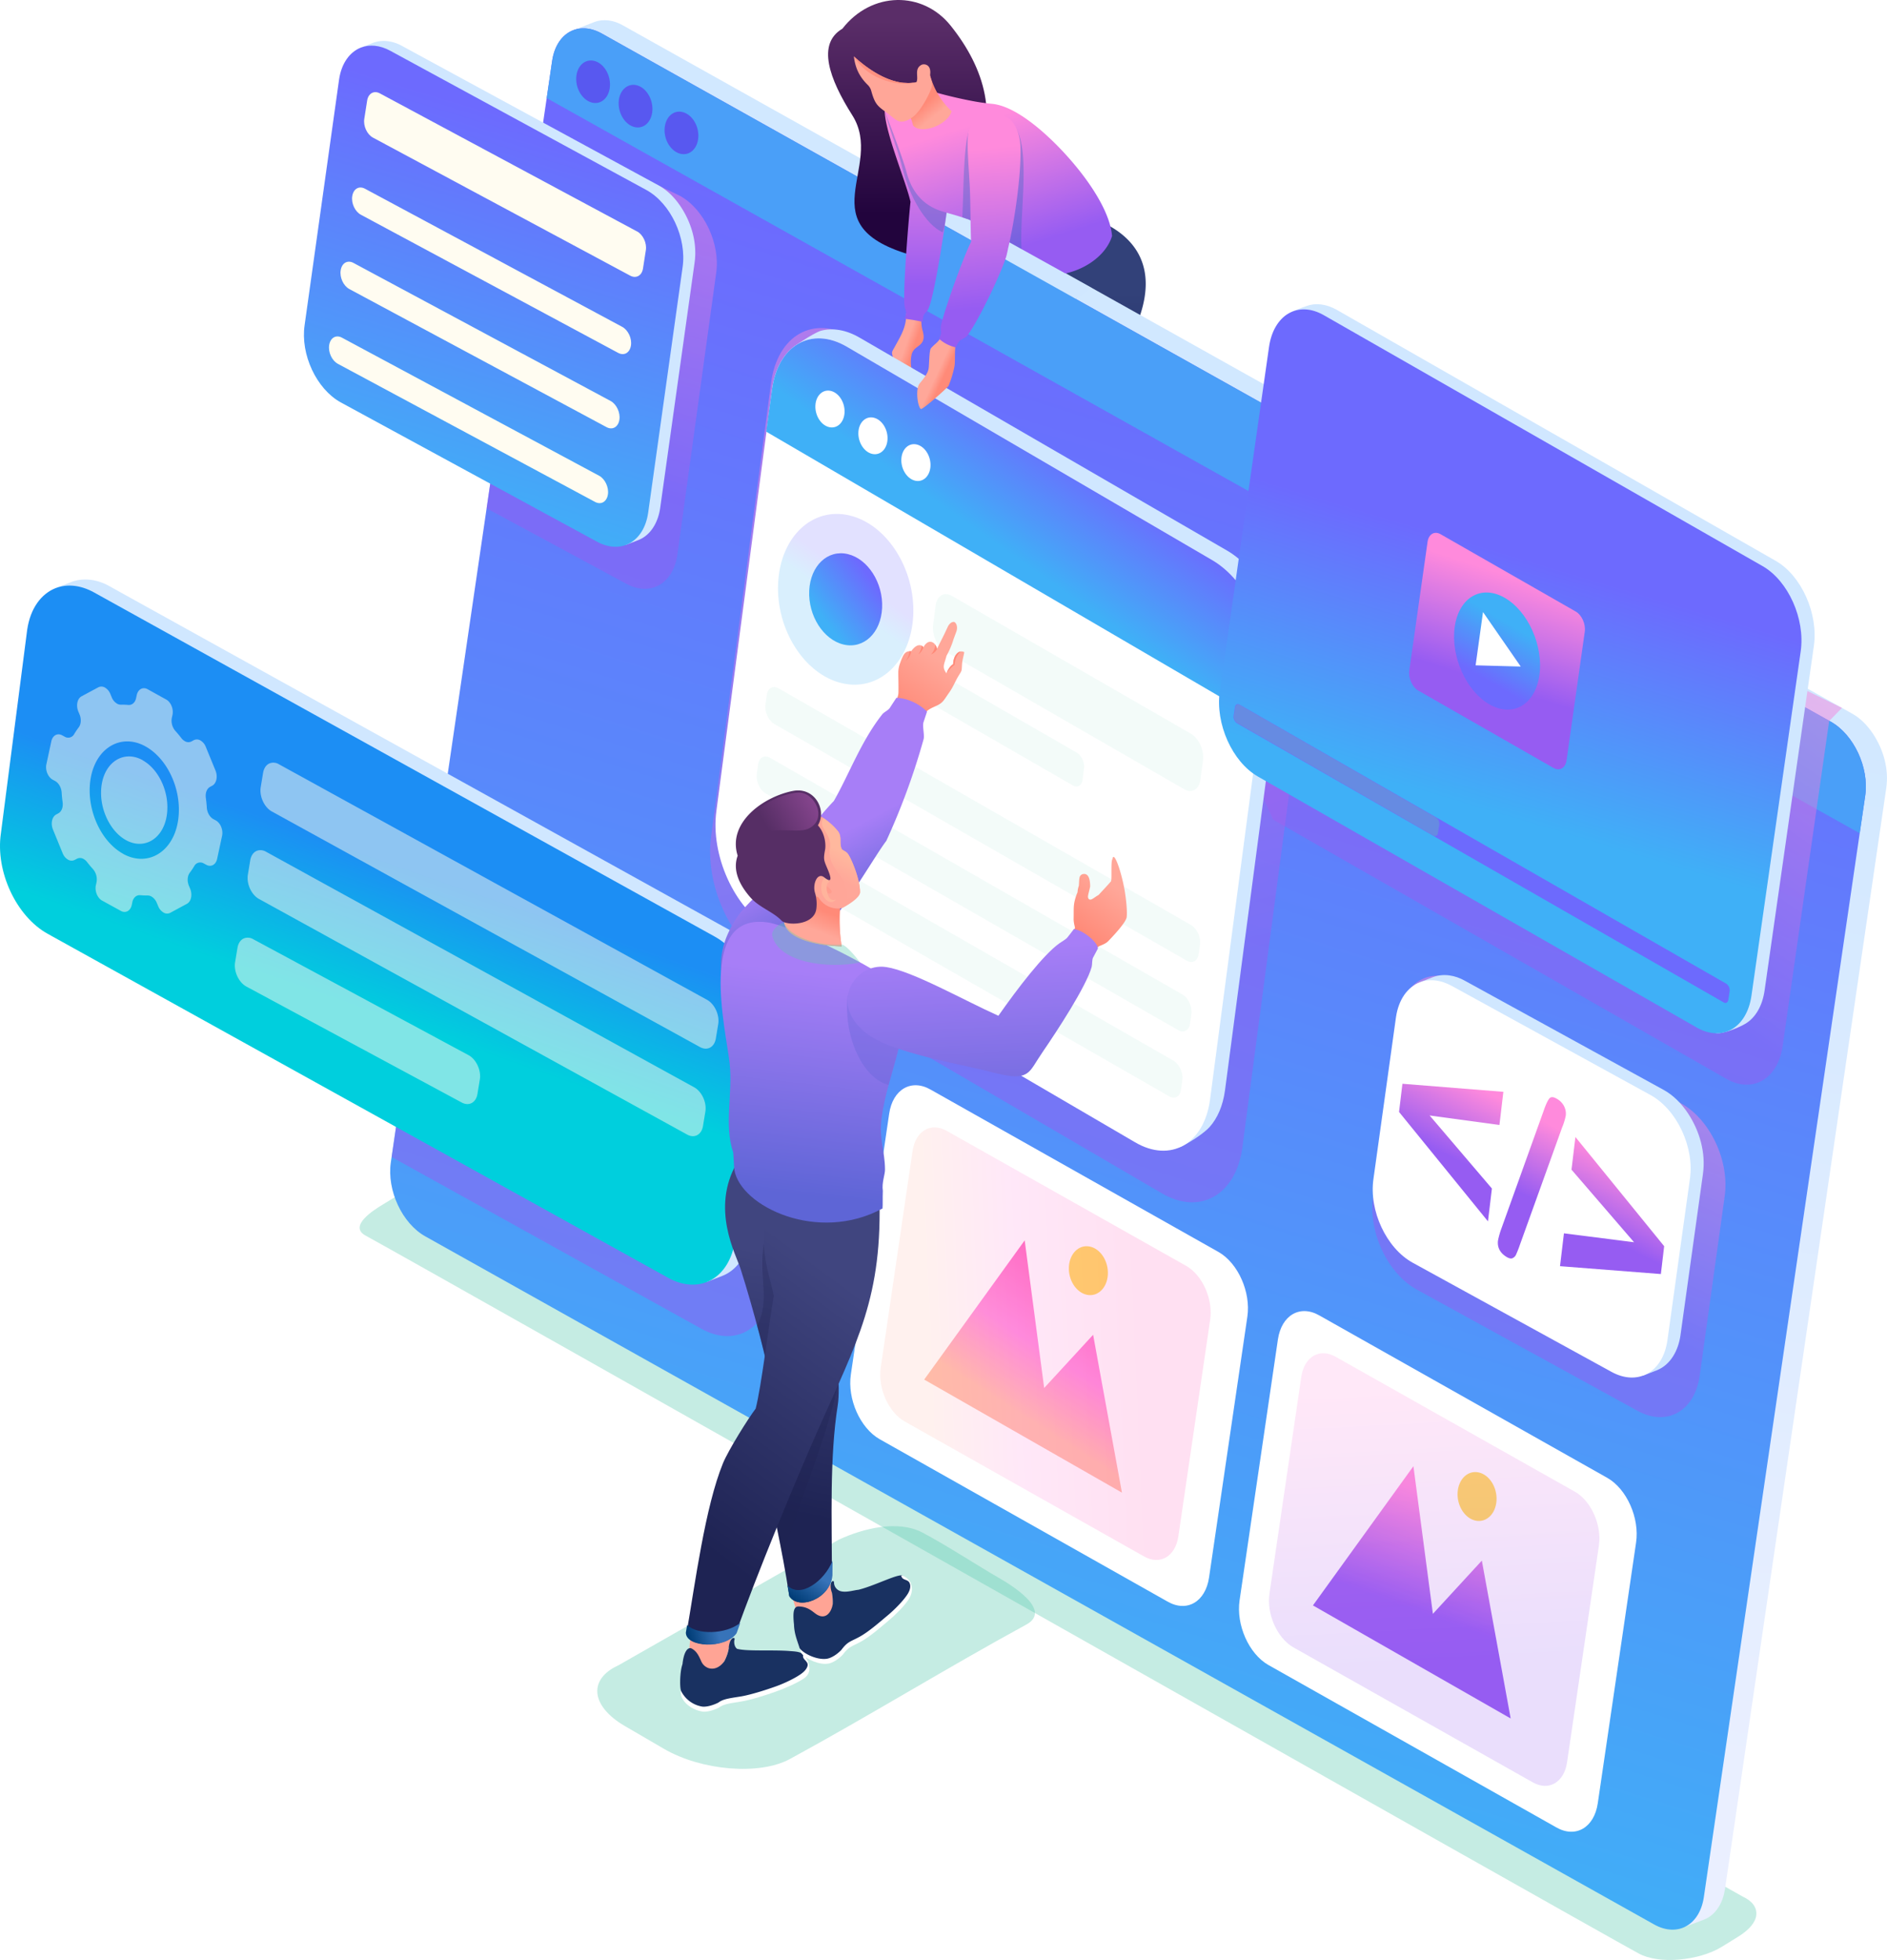 <svg xmlns="http://www.w3.org/2000/svg" xmlns:xlink="http://www.w3.org/1999/xlink" viewBox="0 0 1440.64 1495.89"><defs><style>.cls-1{isolation:isolate;}.cls-2,.cls-21{fill:#fff;}.cls-3{fill:#202249;}.cls-10,.cls-11,.cls-12,.cls-13,.cls-14,.cls-15,.cls-16,.cls-17,.cls-18,.cls-19,.cls-20,.cls-21,.cls-22,.cls-23,.cls-24,.cls-25,.cls-26,.cls-27,.cls-28,.cls-29,.cls-3,.cls-30,.cls-31,.cls-32,.cls-33,.cls-34,.cls-35,.cls-36,.cls-37,.cls-38,.cls-39,.cls-4,.cls-41,.cls-42,.cls-43,.cls-44,.cls-45,.cls-46,.cls-47,.cls-48,.cls-49,.cls-5,.cls-50,.cls-51,.cls-52,.cls-53,.cls-54,.cls-55,.cls-56,.cls-57,.cls-58,.cls-59,.cls-6,.cls-60,.cls-61,.cls-62,.cls-63,.cls-64,.cls-65,.cls-66,.cls-7,.cls-8,.cls-9{fill-rule:evenodd;}.cls-4{fill:url(#GradientFill_22);}.cls-5{fill:#1e2353;opacity:0.3;}.cls-12,.cls-13,.cls-14,.cls-18,.cls-31,.cls-36,.cls-40,.cls-5,.cls-58,.cls-7{mix-blend-mode:multiply;}.cls-6{fill:url(#GradientFill_22-2);}.cls-41,.cls-7{fill:#59caaf;}.cls-31,.cls-40,.cls-58,.cls-7{opacity:0.35;}.cls-8{fill:url(#linear-gradient);}.cls-9{fill:url(#linear-gradient-2);}.cls-10{fill:#4a9ff8;}.cls-11{fill:#5858f0;}.cls-12,.cls-13,.cls-14,.cls-17,.cls-18,.cls-36{opacity:0.5;}.cls-12{fill:url(#linear-gradient-3);}.cls-13{fill:url(#linear-gradient-4);}.cls-14{fill:url(#linear-gradient-5);}.cls-15{fill:#d0e7ff;}.cls-16{fill:url(#linear-gradient-6);}.cls-17,.cls-20{fill:#fffcf1;}.cls-18{fill:url(#linear-gradient-7);}.cls-19{fill:url(#linear-gradient-8);}.cls-22{fill:url(#linear-gradient-9);}.cls-23{fill:url(#linear-gradient-10);}.cls-24{fill:#ffdb59;}.cls-25,.cls-27,.cls-38,.cls-41{opacity:0.2;}.cls-25{fill:url(#linear-gradient-11);}.cls-26{fill:url(#linear-gradient-12);}.cls-27{fill:url(#linear-gradient-13);}.cls-28{fill:url(#linear-gradient-14);}.cls-29{fill:url(#linear-gradient-15);}.cls-30{fill:url(#linear-gradient-16);}.cls-31{fill:#3469c0;}.cls-32{fill:url(#linear-gradient-17);}.cls-33{fill:url(#linear-gradient-18);}.cls-34{fill:#ffa698;}.cls-35{fill:#ff9080;}.cls-36{fill:url(#linear-gradient-19);}.cls-37{fill:url(#linear-gradient-20);}.cls-38{fill:url(#linear-gradient-21);}.cls-39{fill:url(#linear-gradient-22);}.cls-42{fill:url(#linear-gradient-23);}.cls-43{fill:#6d6afd;}.cls-44{fill:url(#linear-gradient-24);}.cls-45{fill:url(#linear-gradient-25);}.cls-46{fill:url(#linear-gradient-26);}.cls-47{fill:url(#linear-gradient-27);}.cls-48{fill:#ffa495;}.cls-49{fill:#193161;}.cls-50{fill:url(#linear-gradient-28);}.cls-51{fill:url(#GradientFill_15);}.cls-52{fill:url(#linear-gradient-29);}.cls-53{fill:url(#GradientFill_15-2);}.cls-54{fill:url(#linear-gradient-30);}.cls-55{fill:#ff8978;}.cls-56{fill:url(#linear-gradient-31);}.cls-57{fill:url(#linear-gradient-32);}.cls-58{fill:#6266d7;}.cls-59{fill:url(#linear-gradient-33);}.cls-60{fill:url(#linear-gradient-34);}.cls-61{fill:#ffb49c;}.cls-62{fill:#ff9d8e;}.cls-63{fill:#562e65;}.cls-64{fill:url(#linear-gradient-35);}.cls-65{fill:url(#linear-gradient-36);}.cls-66{fill:url(#linear-gradient-37);}</style><linearGradient id="GradientFill_22" x1="798.12" y1="215.8" x2="798.1" y2="346.48" gradientUnits="userSpaceOnUse"><stop offset="0" stop-color="#324179"/><stop offset="1" stop-color="#0c124d"/></linearGradient><linearGradient id="GradientFill_22-2" x1="819.88" y1="224.14" x2="819.79" y2="446.74" xlink:href="#GradientFill_22"/><linearGradient id="linear-gradient" x1="924.6" y1="444.51" x2="784.44" y2="1295.16" gradientUnits="userSpaceOnUse"><stop offset="0" stop-color="#d1e8ff"/><stop offset="1" stop-color="#eaefff"/></linearGradient><linearGradient id="linear-gradient-2" x1="1005.95" y1="283.52" x2="678.89" y2="1331.24" gradientUnits="userSpaceOnUse"><stop offset="0" stop-color="#6d6afe"/><stop offset="1" stop-color="#3fb0f7"/></linearGradient><linearGradient id="linear-gradient-3" x1="1156.42" y1="968.04" x2="1238.97" y2="794.44" gradientUnits="userSpaceOnUse"><stop offset="0" stop-color="#965cf2"/><stop offset="1" stop-color="#ff8adc"/></linearGradient><linearGradient id="linear-gradient-4" x1="1145.74" y1="660.99" x2="1298.65" y2="437.61" xlink:href="#linear-gradient-3"/><linearGradient id="linear-gradient-5" x1="426.2" y1="888.69" x2="522.07" y2="679.59" xlink:href="#linear-gradient-3"/><linearGradient id="linear-gradient-6" x1="309.36" y1="660.95" x2="271.39" y2="769.82" gradientUnits="userSpaceOnUse"><stop offset="0" stop-color="#1c8ef4"/><stop offset="1" stop-color="#00cfdd"/></linearGradient><linearGradient id="linear-gradient-7" x1="438.42" y1="358.51" x2="516.06" y2="98.82" xlink:href="#linear-gradient-3"/><linearGradient id="linear-gradient-8" x1="416.13" y1="97.06" x2="327.62" y2="387.77" xlink:href="#linear-gradient-2"/><linearGradient id="linear-gradient-9" x1="1163.2" y1="911.8" x2="1189.17" y2="861.37" xlink:href="#linear-gradient-3"/><linearGradient id="linear-gradient-10" x1="850.68" y1="987.82" x2="788.2" y2="1085.01" gradientUnits="userSpaceOnUse"><stop offset="0" stop-color="#ff66bc"/><stop offset="0.56" stop-color="#ff8adc"/><stop offset="1" stop-color="#ffbba8"/></linearGradient><linearGradient id="linear-gradient-11" x1="867.45" y1="1022.59" x2="704.56" y2="1029.59" xlink:href="#linear-gradient-10"/><linearGradient id="linear-gradient-12" x1="1090.81" y1="1232.84" x2="1120.87" y2="1150.24" xlink:href="#linear-gradient-3"/><linearGradient id="linear-gradient-13" x1="1098.63" y1="1267.22" x2="1087.65" y2="1061.37" xlink:href="#linear-gradient-3"/><linearGradient id="linear-gradient-14" x1="692.72" y1="15.79" x2="692.93" y2="163.4" gradientUnits="userSpaceOnUse"><stop offset="0" stop-color="#5a2d68"/><stop offset="1" stop-color="#22043d"/></linearGradient><linearGradient id="linear-gradient-15" x1="696.85" y1="267.87" x2="690.52" y2="265.62" gradientUnits="userSpaceOnUse"><stop offset="0" stop-color="#ff8a78"/><stop offset="1" stop-color="#ffa799"/></linearGradient><linearGradient id="linear-gradient-16" x1="699.9" y1="217.63" x2="699.02" y2="90.89" xlink:href="#linear-gradient-3"/><linearGradient id="linear-gradient-17" x1="780.56" y1="188.61" x2="750.31" y2="92.42" xlink:href="#linear-gradient-3"/><linearGradient id="linear-gradient-18" x1="705.93" y1="79.3" x2="713.59" y2="88.6" xlink:href="#linear-gradient-15"/><linearGradient id="linear-gradient-19" x1="814.38" y1="764.25" x2="667.02" y2="184.54" xlink:href="#linear-gradient-3"/><linearGradient id="linear-gradient-20" x1="824.23" y1="348.47" x2="771.66" y2="423.21" xlink:href="#linear-gradient-2"/><linearGradient id="linear-gradient-21" x1="655.5" y1="443.47" x2="643.22" y2="460.85" xlink:href="#linear-gradient-2"/><linearGradient id="linear-gradient-22" x1="665.51" y1="442.35" x2="627.87" y2="470.9" xlink:href="#linear-gradient-2"/><linearGradient id="linear-gradient-23" x1="1177.64" y1="430.26" x2="1122.07" y2="615.46" xlink:href="#linear-gradient-2"/><linearGradient id="linear-gradient-24" x1="1135.23" y1="520.64" x2="1160.72" y2="442.24" xlink:href="#linear-gradient-3"/><linearGradient id="linear-gradient-25" x1="1131.18" y1="516.94" x2="1154.42" y2="477.36" xlink:href="#linear-gradient-2"/><linearGradient id="linear-gradient-26" x1="720.62" y1="287.39" x2="715.32" y2="284.94" xlink:href="#linear-gradient-15"/><linearGradient id="linear-gradient-27" x1="752.63" y1="234.96" x2="741.38" y2="113.94" xlink:href="#linear-gradient-3"/><linearGradient id="linear-gradient-28" x1="614.72" y1="961.66" x2="575.54" y2="1149.1" gradientUnits="userSpaceOnUse"><stop offset="0" stop-color="#40457f"/><stop offset="1" stop-color="#1e2353"/></linearGradient><linearGradient id="GradientFill_15" x1="623.35" y1="1201.43" x2="608.63" y2="1222.54" gradientUnits="userSpaceOnUse"><stop offset="0" stop-color="#3773b9"/><stop offset="1" stop-color="#003c76"/></linearGradient><linearGradient id="linear-gradient-29" x1="649.65" y1="982.82" x2="516.03" y2="1165.05" xlink:href="#linear-gradient-28"/><linearGradient id="GradientFill_15-2" x1="548" y1="1244.47" x2="525.76" y2="1250.15" xlink:href="#GradientFill_15"/><linearGradient id="linear-gradient-30" x1="687.2" y1="542.93" x2="715.33" y2="502.73" xlink:href="#linear-gradient-15"/><linearGradient id="linear-gradient-31" x1="628.59" y1="643.45" x2="661.11" y2="704.47" gradientUnits="userSpaceOnUse"><stop offset="0" stop-color="#a77ef7"/><stop offset="1" stop-color="#5e65d6"/></linearGradient><linearGradient id="linear-gradient-32" x1="622.25" y1="742.3" x2="602.95" y2="911.51" xlink:href="#linear-gradient-31"/><linearGradient id="linear-gradient-33" x1="623.26" y1="693.03" x2="617.25" y2="708.13" xlink:href="#linear-gradient-15"/><linearGradient id="linear-gradient-34" x1="643.63" y1="650.73" x2="634.76" y2="667.75" gradientUnits="userSpaceOnUse"><stop offset="0" stop-color="#ffb89e"/><stop offset="1" stop-color="#ffa799"/></linearGradient><linearGradient id="linear-gradient-35" x1="624.84" y1="609.33" x2="585.69" y2="631.75" gradientUnits="userSpaceOnUse"><stop offset="0" stop-color="#8a4791"/><stop offset="1" stop-color="#562e65"/></linearGradient><linearGradient id="linear-gradient-36" x1="823.29" y1="710.38" x2="849.52" y2="675.72" xlink:href="#linear-gradient-15"/><linearGradient id="linear-gradient-37" x1="741.59" y1="723.24" x2="749.53" y2="884.45" xlink:href="#linear-gradient-31"/></defs><g class="cls-1"><g id="Layer_1" data-name="Layer 1"><rect class="cls-2" x="-6248.32" y="-275.77" width="7900" height="2000"/><path class="cls-3" d="M892.53,337.1c.82.48,1.94.83,3.25,1.51,4.27,10.29,5.89,13.31,5.05,14.34-.69.83-.61.38-1,2.45-.5,2.82,9.39,15,10.91,18.9a14,14,0,0,1,.35,10.27,53.18,53.18,0,0,1-10.53,17.85c-3.92,4.41-8.25,7.21-12,6.37-4.63-1-3.84-5.2-3.15-9.31.25-1.47,3-4.72,2.83-6.16-1.24-8.24-7.27-15.43-11.69-22.56-3.8-3.53-10.19-7.24-13.73-11.33-5.11-5.9-6.08-12.11.27-15.73,2-1.15,7.12-6.89,9.74-6.67C877.83,337.44,886.21,333.4,892.53,337.1Z"/><path class="cls-4" d="M721.5,313.49c-3.44,9.37-.76,17.68,6.76,21.25l.15.15.92.31a18.14,18.14,0,0,0,2.46.78c9,2.67,22.48,5.1,30.71,6.67,32.84,6.27,81.77,10.19,104.75,19,9-6.63,11.69-18.92,5.79-26.29-25.07-11.95-58.93-27.47-73.13-32.73a40.57,40.57,0,0,0-11.86-2c21.16-19.08,43.57-39.74,52.27-57.35,6.16-12.46,7.16-29.77,11.44-40.6-34.53,10.11-41.14-10.73-47.49-18.06-5.43,8-5.3,6.5-10.81,15-18.62,28.83-46.08,69.71-64.75,100.08C725.64,304,722.71,309.11,721.5,313.49Z"/><path class="cls-5" d="M834.19,317.26c-14.09-6.38-26.87-11.92-34.28-14.67a40.57,40.57,0,0,0-11.86-2c21.16-19.08,43.57-39.74,52.27-57.35,6.16-12.46,7.16-29.77,11.44-40.6-9.72,2.85-17.24,3.24-23.15,2.17l.93,6.74c-26.65,26.53-75.11,88.19-79.61,128.46,16.29,3.79,60.78,9.5,67.91,10.3,1.86-11.95,9.66-21.46,16.35-33.06ZM809.9,192.45c-2.24-3-3.94-5.91-5.63-7.86-3.46,5.08-4.66,6.32-6.5,8.76Z"/><path class="cls-3" d="M829.88,470.8c4.85,6.72-8.23,40.48-11.41,47.59-2.81,6.27-1.92,10.12,4.73,10.22,5.23.08,13.55-7.34,18.62-12.2,9.5-9.1,10-18.38,12.8-22.33l3.24-1c2.37-1.34,9.37-10.48,9.75-13.94a73.81,73.81,0,0,0-3.61-9.4c-5.16-9.54-6.3-5.37-13.11-11.2C843.11,464.13,848.63,466.38,829.88,470.8Z"/><path class="cls-6" d="M767.86,355.09c14.19,27.47,49.48,89.4,61.94,116.93,11,2.32,22.13-4.1,23.1-12.74-8-26.4-21-69.86-27.48-83.72-4.25-9.15-12.19-21.37-19.35-30.68,21-29.33,54.17-75.51,63.76-102.57,13-36.82-1.93-57.83-22-69.4-7.15-4.11-14.84,2.48-18.47-1.93C820.75,187.73,813,210.5,808,231c-7,28.57-40.39,89.19-42.91,109.58a22.1,22.1,0,0,0,2,11.53C767.27,353.07,767.53,354.06,767.86,355.09Z"/><path class="cls-7" d="M1330.34,1447.48,364.64,904.32c-12.19-5.56-30.1-10.79-42.05-3.49L292,919.51c-6.16,3.76-26.39,16.23-12.86,23.57C319,964.68,1210.64,1469,1251.08,1491c7.64,4.15,18.83,5.64,30.57,4.65s23.84-4.17,33.12-9.91l12.22-7.55c8.64-5.34,13.42-11.17,13.88-16.75S1337.82,1450.88,1330.34,1447.48Z"/><path class="cls-8" d="M475.42,19.29c-6.65-3.78-14.46-5.19-21.77-2.43l-16.34,6.38c-5.93,30.71,841.5,1439.59,849.08,1447.4l14.59-5.51c9.57-3.77,14.6-13.74,16-23.43l123.15-840.58V601c2-14.14-2.24-28.86-10-40.67-4.19-6.36-9.69-12.2-16.45-15.86Z"/><path class="cls-9" d="M1397.56,550.72,459.31,25.51c-17.74-9.84-34.64-.4-37.78,21L298.39,887.11c-3.14,21.41,8.66,46.76,26.4,56.59L1263,1468.91c17.75,9.84,34.69.42,37.82-21L1424,607.33C1427.15,585.93,1415.3,560.56,1397.56,550.72Z"/><path class="cls-10" d="M1397.56,550.72,459.31,25.51c-17.74-9.84-34.64-.4-37.78,21l-4.15,28.35L1419.81,636l4.2-28.68C1427.15,585.93,1415.3,560.56,1397.56,550.72Z"/><path class="cls-11" d="M453.48,46.43c7.12,1.63,12.58,10.1,12.21,18.92s-6.45,14.66-13.56,13-12.58-10.1-12.21-18.92S446.36,44.8,453.48,46.43Z"/><path class="cls-11" d="M485.88,65C493,66.67,498.46,75.14,498.09,84s-6.45,14.66-13.56,13S472,86.89,472.32,78.07,478.77,63.41,485.88,65Z"/><path class="cls-11" d="M520.94,85.48c7.12,1.63,12.58,10.1,12.21,18.92s-6.45,14.66-13.56,13S507,107.33,507.38,98.51,513.83,83.85,520.94,85.48Z"/><path class="cls-12" d="M1283.45,842.13,1114.91,749.6c-9.78-5.42-19.35-6.18-27.35-3.07-10.25,4-17.92,14.37-20.13,29.48l-19.11,137.06c-3.94,26.91,10.89,58.77,33.19,71.13l168.55,92.53c22.31,12.36,43.59.52,47.53-26.38l19.1-137.07C1320.64,886.38,1305.75,854.49,1283.45,842.13Z"/><path class="cls-13" d="M1036.73,360.05l369.55,180.24-9.79,10L1361,798.2c-3.62,25.43-23,36.7-43.17,25.15L971.94,625.57l-30-67Z"/><path class="cls-14" d="M572.67,742.54,344.19,615.9l-7.64,11.66L299,883.09l236.64,131.17c25.05,13.88,49,.59,53.38-29.61L610,822.44C614.43,792.24,597.71,756.43,572.67,742.54Z"/><path class="cls-15" d="M562.56,798.58,535.26,977.9l4.33.52,11.82-4.58c13-5.11,19.75-18.6,21.65-31.71l20.08-155.5a.6.6,0,0,0,0-.12c2.71-19.13-3-39-13.55-55C574,722.87,566.5,715,557.35,710L83.78,447.53c-9-5.12-19.56-7-29.45-3.29l-10.42,4.07c-5.24,2-6.86,3.54-6.83,3.87C42,498,569.46,751.57,562.56,798.58Z"/><path class="cls-16" d="M545.43,714.71,71.88,452.22c-10.53-5.84-20.83-6.66-29.44-3.3-11,4.29-19.3,15.46-21.68,31.73L.68,636.15c-4.24,29,11.72,63.27,35.73,76.57L510,975.22c24,13.31,46.93.56,51.17-28.4l20.08-155.51C585.47,762.36,569.44,728,545.43,714.71Z"/><path class="cls-17" d="M539.81,763.11,213,583.35a8.14,8.14,0,0,0-7-.79c-2.64,1-4.61,3.7-5.19,7.59L199,601.06c-1,6.92,2.8,15.12,8.54,18.3L534.33,799.12c5.74,3.18,11.22.13,12.23-6.79l1.81-10.91c1-6.92-2.82-15.13-8.56-18.31Zm-182,42.28c5.74,3.18,9.58,11.39,8.56,18.31l-1.8,10.92c-1,6.92-6.49,10-12.24,6.78L188,752.93c-5.74-3.18-9.56-11.38-8.55-18.3l1.81-10.91c.57-3.89,2.54-6.57,5.18-7.59a8.19,8.19,0,0,1,7,.78l164.36,88.48ZM530,829.89c5.74,3.18,9.57,11.39,8.55,18.31l-1.8,10.92c-1,6.92-6.49,10-12.23,6.79L197.74,686.14c-5.74-3.17-9.56-11.38-8.54-18.3l1.8-10.91c.57-3.89,2.55-6.56,5.18-7.59a8.23,8.23,0,0,1,7,.79Z"/><path class="cls-17" d="M108.84,580.17c-15.46-8.57-31.85,3-31.68,25.35.07,11.57,5,23.48,12.73,31a30.49,30.49,0,0,0,6.26,4.7c15.43,8.55,31.74-3,31.63-25.26,0-11.59-4.92-23.56-12.63-31a31.2,31.2,0,0,0-6.31-4.73ZM94,651.67a41,41,0,0,1-8.41-6.29c-10.44-10-17-26.07-17.13-41.64-.18-30,21.82-45.58,42.59-34.07a40.83,40.83,0,0,1,8.52,6.4c10.4,10,16.94,26,17,41.63.13,29.91-21.84,45.47-42.58,34Zm70.75-25.49c3.62,2,5.77,7.27,4.79,11.8l-3.77,17.57c-1,4.48-4.68,6.49-8.3,4.49l-1.85-1a5.19,5.19,0,0,0-7.32,2,55.71,55.71,0,0,1-3.36,5c-1.88,2.47-2.19,6.41-.75,9.94l1,2.38c1.86,4.54.75,9.72-2.46,11.46l-12.73,6.87a5.24,5.24,0,0,1-5.15-.19,9.84,9.84,0,0,1-4.13-5l-1-2.33a9.77,9.77,0,0,0-4.09-4.9,5.94,5.94,0,0,0-3.06-.78c-1.79,0-3.62-.06-5.43-.23-2.91-.28-5.34,1.78-6.08,5.22l-.48,2.29c-1,4.47-4.68,6.48-8.3,4.48L78,687.41c-3.62-2-5.77-7.27-4.81-11.75l.5-2.29a12,12,0,0,0-2.78-10.12c-1.52-1.68-3-3.42-4.36-5.2a8.86,8.86,0,0,0-2.71-2.42,5.22,5.22,0,0,0-5.1-.19l-1.67.86a5.24,5.24,0,0,1-5.15-.18,9.84,9.84,0,0,1-4.13-5l-7.37-18c-1.86-4.54-.74-9.71,2.46-11.45l1.68-.91c2.5-1.35,3.77-4.76,3.24-8.56q-.51-3.63-.73-7.27c-.23-3.74-2.21-7.29-5-8.83l-1.85-1c-3.62-2-5.77-7.27-4.81-11.75l3.78-17.57c1-4.53,4.69-6.54,8.31-4.53l1.85,1a5.17,5.17,0,0,0,7.31-2,51.78,51.78,0,0,1,3.37-5c1.87-2.42,2.18-6.37.73-9.91l-1-2.37c-1.84-4.59-.74-9.72,2.48-11.5L75,524.61a5.29,5.29,0,0,1,5.15.18,9.88,9.88,0,0,1,4.14,5l1,2.38a9.77,9.77,0,0,0,4.09,4.9,5.92,5.92,0,0,0,3,.79,45.11,45.11,0,0,1,5.45.17c2.9.33,5.32-1.73,6.06-5.16l.49-2.29c1-4.54,4.69-6.54,8.31-4.54l14.19,7.87c3.61,2,5.77,7.27,4.79,11.79l-.5,2.29A11.87,11.87,0,0,0,134,558q2.29,2.52,4.4,5.28a8.73,8.73,0,0,0,2.7,2.4,5.2,5.2,0,0,0,5.1.2l1.68-.91a5.23,5.23,0,0,1,5.16.19,9.84,9.84,0,0,1,4.13,5l7.37,18c1.84,4.59.74,9.72-2.47,11.5l-1.68.91c-2.5,1.35-3.77,4.76-3.23,8.52.33,2.41.58,4.83.73,7.25.23,3.76,2.21,7.3,5,8.84Z"/><path class="cls-18" d="M519.24,149.55,417,100.14,376.7,352.56,371.51,388l106.26,57.35c18.47,10.23,36.09.43,39.35-21.84l29.64-215.08C550,186.18,537.7,159.78,519.24,149.55Z"/><path class="cls-15" d="M506.78,209.57,474.93,415.33l3.34.41,9.08-3.53c10-3.93,15.19-14.3,16.65-24.38l26.3-187.44a.34.34,0,0,0,0-.1c2.09-14.71-2.33-30-10.42-42.3-4.35-6.63-10.08-12.69-17.11-16.51L307.33,35.27c-6.93-3.93-15.05-5.39-22.65-2.53l-8,3.13c-4,1.52-5.28,2.73-5.25,3C275.19,74.09,512.09,173.43,506.78,209.57Z"/><path class="cls-19" d="M493.61,145.09,298.17,38.87c-8.09-4.48-16-5.11-22.64-2.53-8.49,3.3-14.84,11.89-16.67,24.4l-26.3,187.44c-3.26,22.27,9,48.65,27.48,58.88L455.49,413.28c18.46,10.23,36.08.43,39.34-21.84L521.13,204C524.4,181.72,512.07,155.32,493.61,145.09Z"/><path class="cls-20" d="M457.41,363.11,261.05,257.72c-4.53-2.44-8.86.07-9.74,5.69-.85,5.44,2.09,11.83,6.62,14.27l196.35,105.4c4.53,2.43,8.94,0,9.82-5.66.85-5.42-2.17-11.88-6.69-14.31Zm8.77-57.06c4.52,2.44,7.54,8.89,6.7,14.31-.88,5.62-5.29,8.09-9.82,5.66L266.71,220.62c-4.53-2.43-7.47-8.83-6.62-14.27.88-5.62,5.2-8.12,9.74-5.69L466.18,306.05Zm20.2-129.38L290,71.27c-4.53-2.44-8.86.07-9.7,5.5l-2.19,14c-.84,5.43,2.1,11.83,6.62,14.27L481.12,210.39c4.52,2.43,8.93,0,9.78-5.46l2.18-14c.86-5.42-2.18-11.87-6.7-14.3ZM475,249.45c4.52,2.43,7.55,8.79,6.71,14.22-.9,5.72-5.29,8.08-9.81,5.65L275.56,163.92c-4.53-2.42-7.48-8.74-6.64-14.16.9-5.72,5.22-8.13,9.74-5.71Z"/><path class="cls-15" d="M1274.55,906l-23.23,143.3,3.62.44,9.88-3.84c10.84-4.27,16.52-15.55,18.11-26.51L1300.13,896s0-.08,0-.11c2.27-16-2.54-32.64-11.33-46-4.74-7.2-11-13.8-18.61-18l-151.73-83.29c-7.53-4.28-16.36-5.87-24.63-2.75l-8.71,3.41c-4.38,1.64-5.74,3-5.71,3.23C1083.53,790.85,1280.32,866.67,1274.55,906Z"/><path class="cls-21" d="M1260.23,835.85l-151.72-83.29c-8.8-4.87-17.41-5.56-24.61-2.76-9.23,3.59-16.13,12.93-18.13,26.54l-17.19,123.38c-3.55,24.22,9.79,52.9,29.87,64L1230.17,1047c20.09,11.12,39.24.47,42.79-23.75l17.2-123.39C1293.71,875.69,1280.31,847,1260.23,835.85Z"/><path class="cls-22" d="M1194.14,844.41a12.18,12.18,0,0,1,1.25,7.06,46,46,0,0,1-2.76,9l-32.32,89.79c-1,3-2,5.29-2.7,6.93a5.46,5.46,0,0,1-2.92,3.13c-1.12.5-2.67.16-4.67-1.08-4.85-3-7-7.24-6.38-12.38a63.57,63.57,0,0,1,2.67-9.36l32.25-89.84c1.65-4.77,3.11-7.85,4.33-9.28s3.21-1.28,5.94.41a13.51,13.51,0,0,1,5.31,5.59Zm8.63,23.32-3,25,47.76,55.4L1194,941.33l-3,25.08,77,6,2.52-21.26-67.85-83.44ZM1068.1,848.68,1136,932.21l3-25.08-47.54-55.75,53.29,7.24,3-25.29-77.06-6.15Z"/><path class="cls-21" d="M678.84,850.05c2.72-18.65,16.93-26.9,31.72-18.37l219.91,124c14.77,8.52,24.56,30.58,21.84,49.23L923.06,1204c-2.73,18.65-16.95,26.89-31.73,18.37l-219.91-124c-14.79-8.52-24.56-30.58-21.84-49.23Z"/><polygon class="cls-23" points="705.59 1052.96 782.3 946.71 797.18 1059.38 834.55 1018.76 856.55 1139.25 705.59 1052.96"/><path class="cls-24" d="M832,951.42c8.2,1.67,14.38,11.27,13.79,21.45s-7.71,17.06-15.91,15.39S815.46,977,816.05,966.82,823.76,949.75,832,951.42Z"/><path class="cls-25" d="M696.7,878.54c2.27-15.5,14.07-22.35,26.36-15.26l182.72,103c12.28,7.08,20.41,25.41,18.14,40.91l-24.3,165.4c-2.27,15.49-14.08,22.34-26.37,15.26l-182.71-103c-12.29-7.08-20.41-25.41-18.15-40.9Z"/><path class="cls-21" d="M975.61,1022.42c2.73-18.66,16.93-26.9,31.73-18.37l219.9,124c14.78,8.51,24.57,30.58,21.84,49.23l-29.25,199.06c-2.73,18.65-16.95,26.88-31.73,18.37l-219.9-124c-14.8-8.53-24.57-30.58-21.84-49.23Z"/><polygon class="cls-26" points="1002.37 1225.33 1079.08 1119.07 1093.95 1231.75 1131.32 1191.13 1153.33 1311.62 1002.37 1225.33"/><path class="cls-24" d="M1128.74,1123.79c8.2,1.67,14.37,11.27,13.79,21.44s-7.71,17.07-15.91,15.4-14.38-11.27-13.8-21.45S1120.53,1122.12,1128.74,1123.79Z"/><path class="cls-27" d="M993.47,1050.9c2.27-15.49,14.07-22.34,26.37-15.26l182.71,103c12.28,7.08,20.41,25.41,18.15,40.91L1196.39,1345c-2.26,15.5-14.08,22.34-26.36,15.27l-182.72-103c-12.29-7.09-20.41-25.41-18.14-40.91Z"/><path class="cls-28" d="M643.12,21.92c-19.57,11.49-10.2,38,7.59,66.09,25.23,39.81-35.84,84.62,47.17,107.29-8.65-24.29,27.32-33.18,45-66.36C763.27,90.66,752,52.26,725.77,19.56,704.43-7.07,665.4-6.73,643.12,21.92Z"/><path class="cls-29" d="M681.87,273.49l4.79,18c1.5,3.87,2.41,4.91,8,2.4,3-1.47,2.08-7.79,1.24-12.4a26.9,26.9,0,0,1,.21-11.39,9.35,9.35,0,0,1,3.48-4.75c3.32-2.66,7.2-4.44,4.81-12.91-1.25-4.42-1-7.71-1-12.3l-11.57-.76c.27,10.32-4.32,17.28-9.09,26C680.35,269.58,680.86,268.79,681.87,273.49Z"/><path class="cls-30" d="M723.06,158.94l-.09-.58a10,10,0,0,0-.36-2.48c-2.94-19.62-8.91-52.69-13.57-69.94-8.12-30.12-33.89-19.71-33.63-1.74.26,17,16.07,53.83,19.72,69.79-1.3,11.62-6.15,69.68-4.47,79.82.32,1.93,1.16,3.19,1.07,5.31-.07,1.61-.51,2.26-1,4.2a136,136,0,0,1,13.58,2.3,27.66,27.66,0,0,1,.68-4.52c.78-2.18,2.78-3.3,3.68-5.15,4.45-9.1,11.79-56.82,13.81-72.35A19,19,0,0,0,723.06,158.94Z"/><path class="cls-31" d="M719.69,177.31c1.73-4.17,3.68-17.16,3.66-22.92,0-12-4.56-21.86-6-29.46L675.6,83.33c.26,7.79,9.35,28.55,13.08,43.87C694.49,151.1,707.14,171.69,719.69,177.31Z"/><path class="cls-32" d="M849,180.14c-5.9,19.48-33.56,34.83-61.28,28.73-6.62-7.36-8.59-5.07-14.64-11-5.51-5.4-12.31-12.78-21.82-22.43-5.29-8.3-26.15-11.7-35.36-15.31C705.48,156,696.25,147.54,692,131c-2.08-8-11.16-32.53-14.43-40.7-9.43-23.62,11-32.45,24.89-23.71,8.86,3.7,28.42,8.35,38.08,10.15a159.73,159.73,0,0,0,16.9,2.51c11.5,1.11,24,9.51,32.92,16.62C814.32,115,846.87,153.43,849,180.14Z"/><path class="cls-33" d="M710,57.08A58.79,58.79,0,0,0,726.5,84.89c-2.93,10.48-23,18-29.32,11-.49-1.41-1.16-4.55-1.85-5.56-1.05-3.08-2.1-5.78-3-7.93Z"/><path class="cls-34" d="M651.89,43.06c1,8,3.52,14.69,10.39,21.56a10,10,0,0,1,2.9,4.81c2.6,9.52,4.65,11.47,10.76,15.82,5.94,4.23,8.16,7.17,11.55,7.52s6.69-1.52,9.23-3.34c5.22-3.74,11.07-14,13.81-20.7,2-5,.78-6.26-.51-11,1.5-8.74-4.53-9.29-6.55-8.21-5.76,3.1-1.89,9.49-3.81,13.16C679.39,67.16,658.42,49,651.89,43.06Z"/><path class="cls-35" d="M651.89,43.06c11.26,18.75,36.05,23.49,47.77,19.62C679.39,67.16,658.42,49,651.89,43.06Z"/><path class="cls-31" d="M783,204.06a4.59,4.59,0,0,1-.51.1c-3.07-2-5.29-2.28-9.39-6.3-5.51-5.4-12.31-12.78-21.82-22.43-2.7-4.23-9.44-7.19-16.62-9.55,1.13-19.39.63-63.71,7-69.48,8.78-8,20.85-13.25,30.93-2.89C791.57,113.06,772.63,185.41,783,204.06Z"/><polygon class="cls-10" points="756.12 230.12 744.07 184.77 752.4 177.34 828.47 220.04 821.39 227.97 788.35 250.08 756.12 230.12"/><path class="cls-15" d="M744.1,184.89l-5.54-17.7,94.93,52.69-12.23,8.18Z"/><path class="cls-36" d="M588.66,292.19c4.93-36.33,32.49-52,61.57-34.86L950.54,432.67c29.05,17.09,48.64,60.48,43.72,96.82L948.49,875.84c-4.93,36.33-32.53,52-61.58,34.87L586.61,735.37c-29.08-17.11-48.65-60.49-43.72-96.82Z"/><path class="cls-15" d="M599.31,290.2c.53-3.93,1.31-21.48,6-25,6.36-4.82,17.95-11.82,21.38-12.74,8.95-2.4,19.27-.82,29.81,5.38L937.14,420.42c27,15.88,45.2,56.2,40.63,90L935.23,832.22c-1.59,11.79-5.77,21.24-11.66,27.86-4,4.48-13.32,10.75-21.1,14.77-8,4.15-19.35-7.23-24.45-10.23L597.41,702c-27-15.9-45.21-56.2-40.63-90Z"/><path class="cls-21" d="M589.43,297.1c4.58-33.77,30.19-48.3,57.21-32.4L925.69,427.63c27,15.88,45.2,56.2,40.63,90L923.79,839.43c-4.58,33.76-30.23,48.29-57.22,32.4l-279-162.93c-27-15.9-45.21-56.2-40.63-90Z"/><path class="cls-37" d="M589.43,297.1c4.58-33.77,30.19-48.3,57.21-32.4L925.69,427.63c27,15.88,45.2,56.2,40.63,90l-4.36,32L585,329.48Z"/><path class="cls-21" d="M634.29,298.36c6.15,1.46,10.85,8.82,10.49,16.45S639.15,327.44,633,326s-10.85-8.82-10.49-16.45S628.15,296.9,634.29,298.36Z"/><path class="cls-21" d="M667.1,318.81c6.15,1.46,10.84,8.82,10.49,16.45s-5.63,12.63-11.78,11.17S655,337.61,655.33,330,661,317.35,667.1,318.81Z"/><path class="cls-21" d="M699.91,339.26c6.14,1.46,10.84,8.82,10.48,16.45s-5.63,12.63-11.77,11.17-10.85-8.82-10.49-16.45S693.76,337.8,699.91,339.26Z"/><path class="cls-38" d="M648.62,393.42c28.49,6.75,50.25,40.88,48.6,76.23s-26.08,58.53-54.57,51.77-50.24-40.89-48.59-76.23S620.14,386.66,648.62,393.42Z"/><path class="cls-39" d="M647.25,422.91c15.36,3.65,27.09,22,26.2,41.1S659.39,495.57,644,491.93s-27.09-22.05-26.2-41.1S631.89,419.27,647.25,422.91Z"/><g class="cls-40"><path class="cls-41" d="M714.35,462c1-7.51,6.71-10.65,12.7-7l182.4,105.13c6,3.64,10,12.7,9,20.21l-2,14.85c-1,7.51-6.71,10.65-12.7,7L721.39,497.06c-6-3.64-10-12.7-9-20.2Z"/><path class="cls-41" d="M707.1,516.64c.6-4.44,4-6.29,7.5-4.14l107.71,62.08c3.53,2.15,5.92,7.5,5.32,11.94l-1.17,8.77c-.6,4.43-4,6.28-7.5,4.13l-107.7-62.08c-3.54-2.15-5.93-7.5-5.33-11.93Z"/></g><g class="cls-40"><path class="cls-41" d="M585.36,530.57c.74-5.47,4.88-7.76,9.24-5.11l315,180.72c4.36,2.65,7.3,9.25,6.56,14.72l-1,7.16c-.74,5.47-4.89,7.76-9.25,5.1l-315-180.71c-4.37-2.66-7.31-9.25-6.56-14.72Z"/><path class="cls-41" d="M578.77,583.57c.74-5.47,4.88-7.76,9.25-5.1L903,759.19c4.36,2.65,7.31,9.24,6.57,14.71l-1,7.16c-.75,5.47-4.89,7.76-9.25,5.11l-315-180.72c-4.37-2.65-7.3-9.25-6.56-14.71Z"/><path class="cls-41" d="M571.87,634.07c.74-5.47,4.88-7.76,9.25-5.11l315,180.72c4.36,2.65,7.3,9.25,6.56,14.72l-1,7.16c-.74,5.47-4.89,7.75-9.25,5.1l-315-180.72c-4.37-2.65-7.3-9.24-6.56-14.71Z"/></g><path class="cls-15" d="M978.87,260.89c1-7-3.67-12.4-.63-17,3.29-5,14.46-8.6,19.29-10.35,6.86-2.47,14.93-1.66,23.14,3L1355.72,428.1c19.56,11.19,32.6,40.28,29.09,64.91L1347.2,755.88c-1.71,12.07-7.09,20.84-14.43,25.34-4.48,2.74-16.76,8-22.32,7.32-3.91-.47-.94-5.95-5.06-8.31l-335-191.56c-19.58-11.2-32.6-40.28-29.1-64.91Z"/><path class="cls-42" d="M968.83,264.9c3.5-24.63,22.22-35.56,41.8-24.36L1345.68,432.1c19.56,11.19,32.6,40.29,29.09,64.92l-37.6,262.86c-3.51,24.63-22.25,35.55-41.82,24.36l-335-191.56c-19.58-11.21-32.6-40.29-29.1-64.92Z"/><path class="cls-43" d="M942.81,539.81c.31-2.14,1.93-3,3.62-2L1318,750.85a6.12,6.12,0,0,1,2.51,5.72l-1,6.48c-.31,2.14-1.93,3.05-3.62,2L944.34,552a6.13,6.13,0,0,1-2.51-5.72Z"/><path class="cls-7" d="M943,540c.29-2.06,1.86-2.94,3.49-2L1096.36,624a5.91,5.91,0,0,1,2.43,5.52l-1,6.25c-.29,2.06-1.86,2.94-3.49,2L944.47,551.79a5.93,5.93,0,0,1-2.43-5.52Z"/><path class="cls-44" d="M1089.89,413.54c.83-5.87,5.28-8.47,9.94-5.8l103.15,59c4.65,2.66,7.75,9.58,6.92,15.44L1196,580.33c-.83,5.86-5.29,8.45-10,5.79l-103.14-59c-4.66-2.66-7.76-9.58-6.92-15.44Z"/><path class="cls-45" d="M1148.73,456.24c-17.86-10.21-34.91-.26-38.11,22.2s8.66,49,26.52,59.18,34.91.26,38.11-22.22S1166.57,466.45,1148.73,456.24Z"/><polygon class="cls-21" points="1132.21 467.15 1126.57 507.81 1161.02 508.74 1132.21 467.15"/><path class="cls-46" d="M731,259.26c-2.93,4.89-1.39,15.48-2.34,20.52a82.59,82.59,0,0,1-4.48,14.71c-.62,1.3-20,18.55-21.17,17.68-2.56-2-4.23-15.6-.86-19.56s6.2-7.83,6.77-11.07.39-14,1.79-15.68c3.19-3.77,6.52-5,7.94-9.66Z"/><path class="cls-47" d="M768.81,193.34a29.93,29.93,0,0,0,.73-3.42c5.05-20.92,10.19-56.72,9.54-77.46-.51-15.84-8.22-29.24-26.8-24.08C746.57,90,740,94.3,739.12,101.82c-1,9,.33,24,1.18,39.23.68,12.21.62,34.22,1.08,43.15-.08.27-.15.55-.23.83-5.94,11.84-19.8,50.52-22.7,63.07-.48,2.09,0,4.35-.05,5.8a10.68,10.68,0,0,1-1.5,4.66,28.14,28.14,0,0,0,12.74,6.56,35,35,0,0,1,2.6-4.59c.8-1.23,4.53-2.39,6-4.13,7.7-9.22,28-51.4,30.5-62.62Z"/><path class="cls-7" d="M472,1271.11,640.65,1175c18.39-8.4,44.71-15.09,63.45-5.34,17.07,8.89,45.19,27.07,57.63,34.16,9.44,5.39,42.23,25,21.81,36.13C723.47,1272.66,664,1309.39,603,1342.58c-11.54,6.27-28.42,8.54-46.13,7.07s-35.73-6.6-50-14.88L477,1317.36c-13.23-7.71-20.25-16.82-20.94-25.24C455.39,1283.89,460.68,1276.27,472,1271.11Z"/><path class="cls-21" d="M534.13,1266c3.3-.07,14.43-10.53,25-5.25,12.66,6.35,36.71.72,48.84,3.64,2.16.52,6.39-1.07,7.22.41,2.62,4.65,5.15,11.6-1.28,16.15-4.73,3.35-14.86,7.78-21.51,10.13-7,2.5-19.11,6.44-27.2,7.7-9,1.4-13,2-16.39,4.57-4.8,2.41-9.75,3.45-12.51,3-5.91-.94-12.8-4.4-15.95-11.14-1-2.15-1-11.55.13-17.65.91-4.81,3.54-10.29,5.64-15.41Z"/><path class="cls-48" d="M560,1243.52c-4,9.62-2.77,24.5-12.26,29.66-6.35,3.46-16.29,3.49-20.62-6.37-2.41-5.5.79-14.9.08-27Z"/><path class="cls-49" d="M562.66,1258.42c7.28,2.11,27.36.7,40.06,1.72,5.46.45,10.35.41,12.9,5.36,2.35,4.56,1.12,8.46-4.2,12.22-4.73,3.35-12.75,7.17-19.4,9.52-7,2.5-19.11,6.44-27.2,7.7-9,1.4-13,2-16.39,4.57-4.8,2.41-9.75,3.45-12.51,3A22,22,0,0,1,520,1290.68c-1-2.15-1-10.85.13-17a30.68,30.68,0,0,1,.93-3.59c1-9.56,4.15-13.42,7.13-11.79,4.07,2.24,5.6,6.27,7.15,9.58a9.36,9.36,0,0,0,5.54,5.28c4.87,1.53,9.31-1.18,12.19-5.36a34.45,34.45,0,0,0,3.34-9.68c0-.33,0-.65,0-1,1-8.35,5-7.63,4.4-5.87S560.46,1256.71,562.66,1258.42Z"/><path class="cls-21" d="M613.08,1264.09c-.09,3.23,4.85,3.54,3.42,9.21,2.38-2.33-.94-9-2.41-10C613.49,1262.84,613,1262.67,613.08,1264.09Z"/><path class="cls-21" d="M616.88,1232.91c3.07-1.2,9.93-14.86,21.64-13.52,4.73.53,12.33-.7,20-2.89,12.3-3.5,29.44-14.49,32.36-12.69,6.37,3.92,6.88,11.07,2.41,17.55-3.29,4.77-9.51,11.11-14.94,15.61-5.76,4.77-13.93,12.07-21.09,16-6.76,3.75-9,3.42-13.82,9.93-3.67,3.91-8,6.24-10.71,6.78-7,1.37-17.24-3.15-20.92-7.86-2.34-7.56-6.39-14.73-3.79-26.08Z"/><path class="cls-48" d="M633.12,1200.69c-.19,10.42,6.43,23.8-.5,32.1-4.63,5.54-13.86,9.23-21.51,1.65-4.27-4.23-4.74-14.15-9.84-25.11Z"/><path class="cls-49" d="M655.41,1213.39l2.1-.57c12.3-3.5,28.73-12,31.66-10.18,6.37,3.92,7.58,8.55,3.11,15-3.29,4.77-9.51,11.11-14.94,15.61-5.76,4.77-13.93,12.07-21.09,16-6.76,3.75-9,3.42-13.82,9.92-3.67,3.92-8,6.25-10.71,6.78-7,1.37-17.55-3.18-21.23-7.9-1.74-5.63-4.12-11-4.31-18.07-1-9.26-.39-14,3.64-13.86,7.5.22,10.59,4.17,13.69,6.1,6.67,4.16,11.13-1.21,12.22-7.86a38.54,38.54,0,0,0-.61-8.78c-.1-.31-.22-.62-.34-.91-2.19-8.12,1.86-8.94,1.93-7.07a7,7,0,0,0,6.19,7.09C647,1215.38,652.11,1213.67,655.41,1213.39Z"/><path class="cls-21" d="M688.41,1203.68c1.31,3,5.9,1.1,7.06,6.84,1.14-3.13-4.74-7.74-6.5-8C688.24,1202.38,687.71,1202.44,688.41,1203.68Z"/><path class="cls-50" d="M626,919.36c2.69,30.18,17.82,126.58,13.61,153-6.33,39.8-4.52,87.88-4.45,130.12-1.07,17.74-25.47,27-32.57,15.74-5.7-37.74-13.82-70.81-17.11-91.78-3.7-23.49-2.48-52,3.48-67.46-2.44-16.86-13.94-60.36-23.55-90.5-3.46-10.88-23.1-46-2.77-81Z"/><path class="cls-51" d="M635.6,1191.19c0,3.13-.1,7.9-.09,11-1.07,17.75-25.78,27.38-32.88,16.1-.42-2.78-1-5.54-1.47-8.27C610.71,1220.29,629.42,1206.92,635.6,1191.19Z"/><path class="cls-5" d="M640.3,1054.44c-7.95,39.91-30.46,93.22-42.74,133.35-6.4-34.38-22.4-92.93-8.56-128.77-1.39-9.6-5.72-27.84-11-47.34,10.64-20.19.47-36.3,5.5-64.73,28.19-4.92-14.36-39.33,45.3-3.08C634.17,986.69,639.19,1013.62,640.3,1054.44Z"/><path class="cls-52" d="M624.09,1092.3c-16.27,36.81-46.27,109-62.23,154.23-8.26,12-37.7,10.75-37.64-.44,6.5-37.78,14.14-96,27.7-129.19,4.15-10.14,19.47-34.54,25-41.78,4.3-16.67,9.67-61.71,13.82-86.08-3.72-20.16-20-53.88,11.27-83.18,12.61,9,51.59,14.57,69.27,4.59C674.11,990.1,654.56,1023.32,624.09,1092.3Z"/><path class="cls-53" d="M565.17,1238.65c-.72,2-2.13,6-2.8,7.86-8.5,12.35-38.81,11.06-38.75-.46.32-1.87.65-3.78,1-5.74C531.82,1247.67,553.67,1247.77,565.17,1238.65Z"/><path class="cls-54" d="M723.8,477.94c-1.15,2.44-2.26,4.91-3.47,7.32l-5,9.95c-1.06-4.88-5-6.74-7.94-4.28a8.56,8.56,0,0,0-2.43,3.25c-.47-1.33-4.24-4.33-9.34,2.91-3.17-.35-4.85,1-6.19,3.57a39,39,0,0,0-2.13,5.21,20.82,20.82,0,0,0-1.49,7.07c0,4.8.24,10,.1,15.73-.14,6.22-7.2,14.1-11,18.64L698,554.63c3.53-4.44,5.44-7.64,9-11.24s8.21-4.11,11.66-6.95c1.94-1.58,3.05-3.68,6.34-8.34,2.72-3.85,4.21-8,6.8-12.24s2.38-3.4,2.63-8.3c.2-3.79,1.43-7.52,1.74-9.82-4.75-2.36-8.49,3.5-8.45,9.2-2.72,1.53-4.5,5.28-5.12,6.95-3.77-4.93-1.52-7,0-13.33A63.91,63.91,0,0,0,728,487.85c.73-2,1.47-4,2.26-6.16,1.07-3.55-.3-6.07-1.37-6.76C728,474.35,725.73,474.61,723.8,477.94Z"/><path class="cls-55" d="M733.42,497.25c-3.37.49-5.75,5.14-5.72,9.69-2.54,1.43-4.27,4.81-5,6.6,1.38-1.77,4.91-5.58,6.06-6,.36-4.39,1.92-8,4.64-10.25Zm-17.64-2.9-.43.86a8.81,8.81,0,0,0-1.25-3.06,12.39,12.39,0,0,1-3.29,7.33,8.22,8.22,0,0,0,5-5.13ZM705,494.1a2.8,2.8,0,0,0-1.22-1.24,19.66,19.66,0,0,1-2.59,6.62A11.06,11.06,0,0,0,705,494.1Zm-9.2,2.84-.11.15a8.3,8.3,0,0,0-1.48,0,15,15,0,0,1-2.69,7.4C693.91,502.07,695.15,500.44,695.75,496.94Z"/><path class="cls-56" d="M636.6,611.35c11.62-20.25,20.72-45.61,37-66.18,1.36-1.72,4.54-3,5.71-4.83q2.54-3.93,5.06-7.72c7.61.14,17,4.06,23.37,10.54q-1.37,4.07-2.68,8.09c-1,3.13.94,9.82.05,13a521.68,521.68,0,0,1-28.47,77.57c-16.11,20.78-87.68,154.14-125.11,105.75-3.36-17.21,1.2-31.53,9.85-45.46,4.8-7.71,12.08-14.44,17-19.52C590.1,670.33,618.93,629.57,636.6,611.35Z"/><path class="cls-57" d="M557,811.21c2.62,23.61-4.48,46.84,2.75,68.4.32,2.23.53,11,.91,13.35,4.76,27.93,63.84,56.19,113.11,29.39.27-3.46,0-7.08.23-13.5-.92-6,1.67-12.41,1.66-16.06-.08-15.2-4.81-23-2.54-39.89,4.62-34.41,23.68-67.48,13.14-94.55-2.27-5.81-6.23-8.63-10.72-12.23-11.65-9.36-71.87-40-90.13-42.19C532.38,697.06,554.13,785.59,557,811.21Z"/><path class="cls-58" d="M678.43,828c6.83-25.29,15.76-49.16,7.8-69.61-2.27-5.81-6.23-8.63-10.72-12.23-11.65-9.36-10.11,15.8-28.36,13.63C643.63,793.37,660.25,824,678.43,828Z"/><path class="cls-34" d="M641.26,693.36a130.31,130.31,0,0,0,1.34,29c-17.26-.56-41.25-5.07-43.86-17.93.12-1.54.23-3.1.31-4.63a7,7,0,0,0-.71-.56c-6.19-4.11-16.43-7.17-23-14.69-10.52-12-16.11-28.19-7.85-44.45,15.07-29.7,51.53-30.2,71.84-6.19,4,4.69,1.06,9.55,3.32,14.07.44.89,2.06,1.28,3.94,2.84,2.6,2.14,10.18,20.71,10,30.4-.08,3.9-9,9.4-13,11.56A10.75,10.75,0,0,1,641.26,693.36Z"/><path class="cls-59" d="M641.26,693.36a130.31,130.31,0,0,0,1.34,29c-17.26-.56-41.25-5.07-43.86-17.93.12-1.54.23-3.1.31-4.63-.24-.21-.5-.36-.71-.56-13.12-12.28,4.43-26.35,26.6-14.22A17.21,17.21,0,0,0,641.26,693.36Z"/><path class="cls-60" d="M656.56,681.22c-.08,1.7-7.14,4.28-10.1,4.67,2-18.34-15.44-21.14-12.81-39.06,1.58-10.76-9.49-14.65-5.15-22.53a49.81,49.81,0,0,1,10.82,9.61c4,4.69,1.06,9.55,3.32,14.07.44.89,2.06,1.28,3.94,2.84C649.18,653,657,671.54,656.56,681.22Z"/><path class="cls-61" d="M632.77,673.77c-.34-4.11-2-4.9-3.38-3.81s-2.8,4.76-2.39,9c.67,6.82,7,12.92,11.35,7.41-4.76,2.52-7-3.58-7.21-7.89C631,675.54,631.74,673.08,632.77,673.77Z"/><path class="cls-62" d="M631.26,676.39c2.53,1.92,3.7,3.22,3.66,4.29,0,.75-.65,1.88-2.88,1.09A9.71,9.71,0,0,1,631.26,676.39Z"/><path class="cls-7" d="M598.53,704c-5.11,1.58-9.88,6.83-8.95,10.2,5.08,20.78,43.17,25.42,66.86,20.42.28-.06-8.87-12.17-13.4-13.64C628.13,722.41,603.12,716.24,598.53,704Z"/><path class="cls-63" d="M596.69,702.69c-6.31-6.74-17-10-23.85-17.8s-14.17-19.6-9.65-31.79c-8-25,19.26-44.9,42.18-49.42,16.4-3.23,26.21,14.36,19.08,26.26,6.15,6.88,5.94,16,5.51,18.31-1.31,7.15-1.12,8,1.16,13.41,1.81,4.22,6.31,14.44-1.84,8-5.26-4.18-8.94,5.06-7.16,11.44a29.24,29.24,0,0,1,1.14,12.35C621.73,706.82,600.21,706.44,596.69,702.69Z"/><path class="cls-64" d="M570.79,641.76c-5.43-24.25,26.46-36.53,38.94-36.82s22.52,20.48,7.55,27.48C607.07,637.19,586.86,627.86,570.79,641.76Z"/><path class="cls-65" d="M823.65,676.11a17.07,17.07,0,0,0-1,4.9,39.58,39.58,0,0,0-2.37,7.44c-.78,3.93-.48,7-.6,12.25-.07,3,.42,4.58,1.06,7.53-3.06,6-7.88,9.67-12.38,14.61L822.91,734c6.15-4.05,11-8.32,16.26-11.84,4.3-1.7,5.81-2.66,7.09-4,3.38-3.52,13.32-14,13.89-18.09.64-4.56-.58-15.11-1.61-20.91-2.64-14.78-8.27-30.3-9.23-23.45-1.41,1.64-.26,15-1.15,17-3.45,4-5.1,5.61-9.42,10.35-2.68,1.52-4.45,3.12-5.74,3.47-1.49.4-2.32-.64-2.37-2-.06-1.46.88-4.06,1.65-7.88,0-6.33-1.57-9.91-4.95-9.58a3.34,3.34,0,0,0-3.18,3C823.8,671.48,823.89,673.52,823.65,676.11Z"/><path class="cls-66" d="M676.69,738.12c20.08,3.1,58.81,25.18,85.54,37.15,14.9-21.24,34.46-46.7,46.53-55.27,1.39-1,4.92-3,6-4.3,1.75-2.15,3.46-4.35,5.11-6.62,7.54,1,18.46,10.46,18.32,14.9q-1.83,3.35-3.71,6.95c-.86,1.64-.55,5.23-1.05,7.08-4.1,14.87-26.66,49.23-37.18,64.56-6.08,8.85-8.22,14-12.33,16.7-6.61,4.24-15.47,1.92-32.55-2.37-14.36-3.61-60.76-12-82.1-23.31-15.06-8-26.61-22.25-20.63-38.73C652.48,744.3,663.78,736.13,676.69,738.12Z"/></g></g></svg>